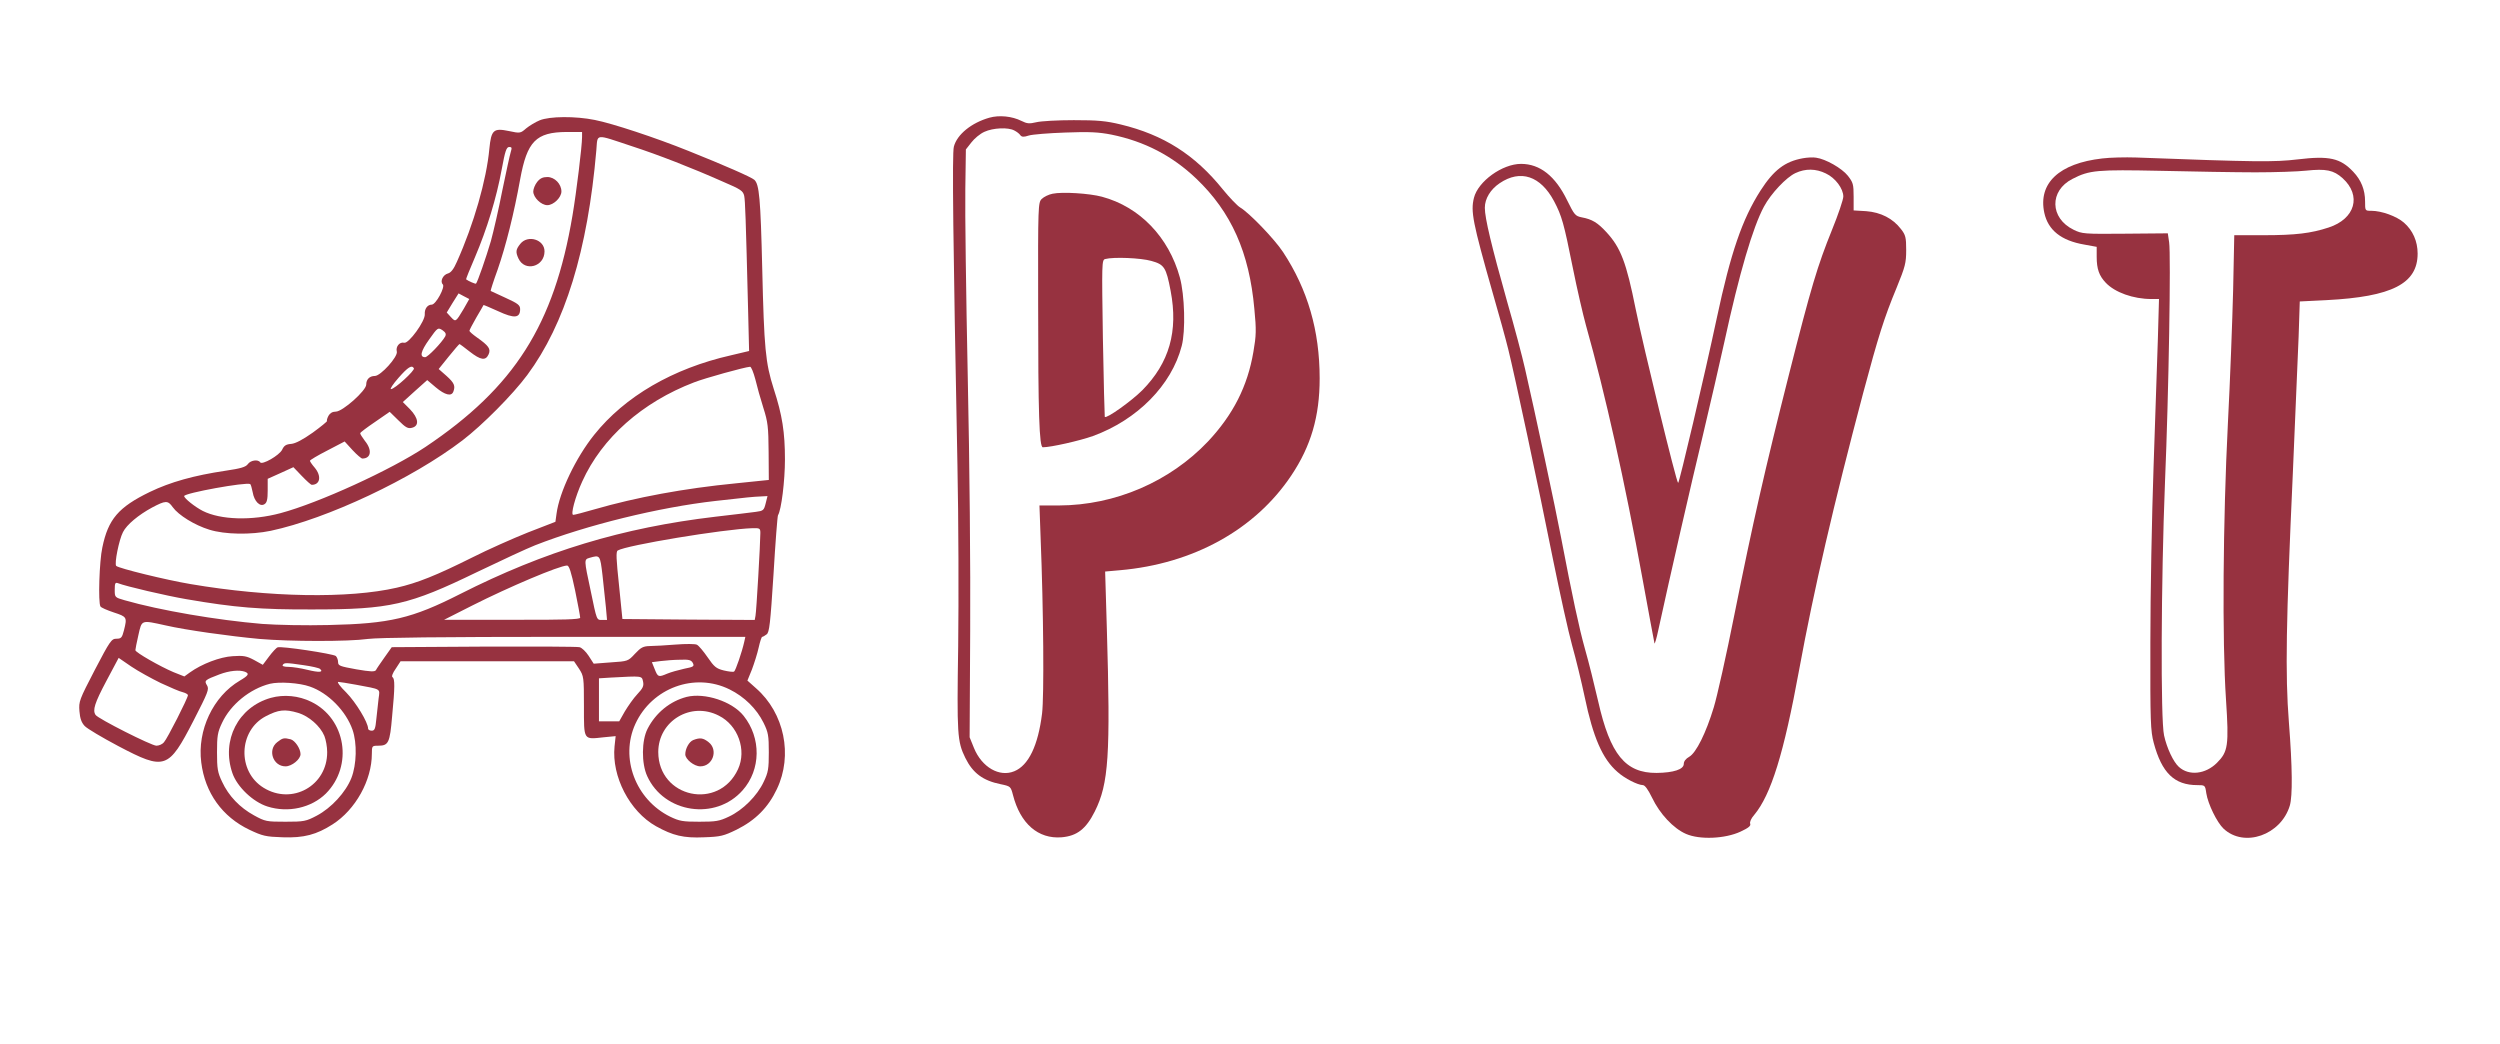 <svg width="194" height="81" viewBox="0 0 194 81" fill="none" xmlns="http://www.w3.org/2000/svg">
<path d="M76.773 9.134C75.389 9.528 74.268 10.431 74.02 11.377C73.874 11.872 73.962 18.863 74.297 36.093C74.384 40.258 74.399 46.58 74.355 50.148C74.253 57.008 74.282 57.532 74.909 58.814C75.491 59.993 76.278 60.576 77.647 60.853C78.419 61.013 78.433 61.027 78.608 61.697C79.176 63.911 80.559 65.12 82.38 64.974C83.574 64.872 84.273 64.334 84.958 62.965C86.036 60.809 86.181 58.61 85.89 48.735L85.759 44.351L86.91 44.249C92.59 43.754 97.396 41.103 100.207 36.894C101.736 34.608 102.406 32.306 102.406 29.364C102.406 25.65 101.474 22.461 99.566 19.562C98.896 18.543 96.915 16.489 96.231 16.096C96.012 15.965 95.401 15.324 94.891 14.698C92.721 12.004 90.289 10.46 86.968 9.659C85.817 9.382 85.191 9.324 83.327 9.324C82.089 9.324 80.778 9.396 80.428 9.484C79.875 9.615 79.7 9.6 79.263 9.382C78.535 9.018 77.545 8.916 76.773 9.134ZM78.71 10.125C78.885 10.212 79.103 10.372 79.176 10.489C79.292 10.634 79.438 10.649 79.831 10.518C80.108 10.431 81.39 10.329 82.671 10.285C84.55 10.212 85.264 10.256 86.24 10.445C88.818 10.969 90.973 12.091 92.837 13.868C95.546 16.46 96.945 19.577 97.338 23.976C97.498 25.607 97.483 26.044 97.265 27.296C96.813 29.976 95.692 32.175 93.74 34.258C90.784 37.375 86.546 39.21 82.176 39.224H80.662L80.749 41.657C80.982 47.483 81.026 54.022 80.865 55.362C80.559 57.852 79.817 59.396 78.71 59.848C77.559 60.328 76.19 59.542 75.579 58.042L75.243 57.212L75.287 48.983C75.316 44.191 75.243 35.947 75.098 29.248C74.967 22.912 74.879 16.358 74.909 14.669L74.952 11.596L75.375 11.057C75.608 10.751 76.059 10.372 76.394 10.227C77.064 9.921 78.229 9.863 78.71 10.125Z" fill="#973240"/>
<path d="M81.681 15.033C81.375 15.091 80.996 15.28 80.836 15.441C80.56 15.717 80.545 15.95 80.56 23.509C80.56 32.117 80.647 34.709 80.924 34.709C81.55 34.709 83.793 34.2 84.812 33.836C88.25 32.583 90.915 29.889 91.701 26.845C92.007 25.694 91.934 22.883 91.556 21.529C90.696 18.397 88.439 16.052 85.511 15.266C84.536 15.004 82.438 14.873 81.681 15.033ZM89.342 20.247C90.347 20.524 90.493 20.742 90.842 22.577C91.439 25.709 90.74 28.155 88.643 30.282C87.798 31.127 85.861 32.51 85.73 32.35C85.715 32.321 85.643 29.583 85.584 26.233C85.497 20.422 85.497 20.174 85.759 20.101C86.415 19.927 88.526 20.014 89.342 20.247Z" fill="#973240"/>
<path d="M41.876 9.338C41.556 9.469 41.075 9.761 40.828 9.964C40.391 10.343 40.362 10.358 39.488 10.168C38.294 9.921 38.119 10.081 37.973 11.552C37.755 13.941 36.764 17.407 35.453 20.32C35.206 20.888 34.987 21.165 34.754 21.223C34.376 21.325 34.128 21.834 34.361 22.067C34.565 22.271 33.822 23.64 33.502 23.64C33.167 23.64 32.934 23.976 32.963 24.383C33.007 24.908 31.71 26.699 31.361 26.597C31.011 26.51 30.691 26.903 30.793 27.282C30.895 27.675 29.54 29.175 29.089 29.175C28.681 29.175 28.419 29.437 28.419 29.845C28.419 30.311 26.584 31.942 26.059 31.942C25.797 31.942 25.608 32.059 25.491 32.263C25.39 32.452 25.346 32.627 25.375 32.67C25.404 32.7 24.909 33.107 24.268 33.573C23.482 34.127 22.928 34.418 22.593 34.447C22.2 34.476 22.04 34.578 21.894 34.899C21.676 35.336 20.336 36.108 20.19 35.875C20.03 35.627 19.433 35.714 19.229 36.02C19.069 36.239 18.69 36.355 17.496 36.53C15.049 36.894 13.228 37.404 11.626 38.176C9.194 39.355 8.393 40.288 7.941 42.487C7.708 43.535 7.606 46.769 7.796 47.06C7.839 47.148 8.305 47.351 8.83 47.526C9.849 47.861 9.878 47.89 9.616 48.924C9.471 49.492 9.398 49.565 9.034 49.565C8.655 49.565 8.538 49.725 7.359 51.983C6.15 54.313 6.106 54.43 6.164 55.187C6.208 55.755 6.325 56.075 6.572 56.338C6.762 56.541 7.941 57.241 9.179 57.896C12.806 59.804 13.068 59.702 15.02 55.915C16.141 53.731 16.243 53.483 16.068 53.192C15.835 52.813 15.879 52.769 17.029 52.332C17.801 52.041 18.573 51.968 19.01 52.129C19.374 52.274 19.287 52.42 18.617 52.813C16.534 54.036 15.296 56.673 15.617 59.163C15.908 61.523 17.248 63.387 19.36 64.392C20.379 64.872 20.612 64.931 21.938 64.974C23.584 65.033 24.559 64.77 25.812 63.969C27.589 62.833 28.856 60.547 28.856 58.493C28.856 57.882 28.87 57.867 29.351 57.867C30.152 57.867 30.254 57.648 30.429 55.58C30.647 53.308 30.647 52.667 30.458 52.551C30.37 52.507 30.473 52.216 30.706 51.895L31.084 51.313H37.813H44.542L44.935 51.895C45.299 52.464 45.314 52.536 45.314 54.794C45.314 57.488 45.255 57.386 46.858 57.212L47.775 57.124L47.688 57.925C47.455 60.241 48.853 62.964 50.906 64.115C52.217 64.843 53.047 65.047 54.635 64.974C55.917 64.931 56.15 64.872 57.169 64.377C58.626 63.649 59.616 62.659 60.286 61.231C61.538 58.61 60.868 55.333 58.669 53.41L57.999 52.813L58.349 51.954C58.524 51.488 58.771 50.716 58.873 50.25C58.975 49.798 59.092 49.419 59.15 49.419C59.194 49.419 59.354 49.332 59.485 49.23C59.703 49.084 59.776 48.429 60.024 44.57C60.169 42.108 60.33 40.04 60.373 39.982C60.635 39.559 60.912 37.302 60.912 35.656C60.912 33.559 60.708 32.219 60.038 30.165C59.398 28.155 59.295 27.034 59.15 20.873C59.019 15.353 58.917 14.305 58.538 13.955C58.32 13.751 56.193 12.819 53.426 11.712C50.863 10.678 47.498 9.571 46.158 9.309C44.658 9.003 42.648 9.018 41.876 9.338ZM45.168 10.634C45.168 11.334 44.731 14.916 44.425 16.722C42.998 25.213 39.925 30.049 33.021 34.68C30.356 36.457 24.72 39.035 21.763 39.822C19.535 40.419 17.117 40.346 15.733 39.647C15.136 39.341 14.291 38.671 14.291 38.496C14.291 38.263 19.112 37.389 19.418 37.564C19.462 37.593 19.549 37.885 19.607 38.19C19.724 38.904 20.175 39.355 20.525 39.123C20.714 39.006 20.773 38.758 20.773 38.059V37.156L21.777 36.705L22.768 36.253L23.423 36.938C23.787 37.316 24.122 37.622 24.195 37.622C24.851 37.622 24.967 36.938 24.414 36.282C24.21 36.049 24.05 35.802 24.05 35.758C24.05 35.7 24.661 35.336 25.404 34.957L26.744 34.258L27.356 34.928C27.691 35.292 28.04 35.583 28.113 35.583C28.798 35.583 28.899 34.928 28.317 34.214C28.113 33.938 27.938 33.675 27.953 33.617C27.953 33.559 28.477 33.166 29.103 32.743L30.239 31.957L30.924 32.627C31.477 33.18 31.667 33.282 31.973 33.195C32.555 33.049 32.482 32.452 31.812 31.753L31.259 31.199L32.206 30.34L33.152 29.495L33.822 30.063C34.536 30.66 35.031 30.777 35.177 30.398C35.352 29.947 35.25 29.714 34.653 29.175L34.041 28.636L34.827 27.66C35.25 27.136 35.628 26.699 35.657 26.699C35.687 26.699 36.036 26.961 36.444 27.282C37.303 27.952 37.682 28.01 37.915 27.5C38.104 27.078 37.929 26.83 36.997 26.175C36.691 25.956 36.429 25.738 36.429 25.665C36.429 25.607 36.677 25.141 36.968 24.631C37.26 24.121 37.522 23.699 37.522 23.67C37.536 23.655 38.046 23.873 38.658 24.15C39.91 24.733 40.362 24.689 40.362 23.99C40.362 23.684 40.202 23.553 39.24 23.116C38.629 22.839 38.104 22.592 38.075 22.577C38.061 22.548 38.294 21.805 38.614 20.931C39.255 19.096 39.896 16.518 40.362 13.926C40.901 10.969 41.585 10.256 43.974 10.241H45.168V10.634ZM49.042 11.348C51.096 12.018 53.645 13.008 56.106 14.101C57.504 14.698 57.664 14.814 57.752 15.208C57.825 15.616 57.868 16.664 58.057 24.238L58.13 27.238L56.718 27.573C52.217 28.592 48.489 30.762 46.115 33.734C44.687 35.511 43.406 38.19 43.187 39.865L43.1 40.492L40.959 41.322C39.794 41.788 37.857 42.647 36.648 43.259C33.881 44.642 32.395 45.239 30.793 45.604C27.064 46.463 20.889 46.361 14.801 45.327C12.893 45.007 9.208 44.103 9.019 43.914C8.859 43.754 9.238 41.875 9.543 41.293C9.835 40.71 10.752 39.953 11.801 39.385C12.85 38.831 13.024 38.817 13.403 39.355C13.854 39.982 15.107 40.754 16.243 41.103C17.452 41.482 19.462 41.511 21.006 41.191C25.39 40.258 31.987 37.156 35.891 34.171C37.434 32.991 39.779 30.631 40.915 29.102C43.843 25.155 45.605 19.431 46.275 11.668C46.391 10.343 46.1 10.372 49.042 11.348ZM39.633 11.8C39.561 12.033 39.269 13.373 38.978 14.785C38.701 16.213 38.294 17.975 38.09 18.718C37.726 19.956 37.056 21.893 36.939 22.009C36.895 22.053 36.327 21.805 36.167 21.674C36.153 21.66 36.459 20.873 36.866 19.941C37.784 17.786 38.527 15.368 38.934 13.139C39.197 11.712 39.298 11.406 39.517 11.406C39.721 11.406 39.736 11.465 39.633 11.8ZM35.978 23.976C35.366 24.995 35.366 25.009 34.987 24.602L34.667 24.252L35.118 23.509L35.585 22.767L35.992 22.985L36.415 23.204L35.978 23.976ZM34.55 26.102C34.288 26.582 33.196 27.718 32.992 27.718C32.541 27.718 32.643 27.267 33.298 26.349C33.968 25.403 33.983 25.403 34.332 25.621C34.58 25.796 34.638 25.913 34.55 26.102ZM32.118 28.578C32.22 28.738 30.633 30.195 30.341 30.195C30.239 30.195 30.502 29.801 30.924 29.321C31.667 28.476 31.958 28.301 32.118 28.578ZM58.611 29.423C58.742 29.976 59.019 30.966 59.237 31.651C59.587 32.743 59.63 33.136 59.645 35.074L59.66 37.244L57.111 37.506C53.091 37.899 49.392 38.584 46.115 39.53C45.314 39.763 44.585 39.953 44.483 39.953C44.265 39.953 44.629 38.569 45.183 37.36C46.712 33.981 49.829 31.214 53.863 29.67C54.722 29.335 57.781 28.49 58.203 28.461C58.291 28.447 58.465 28.884 58.611 29.423ZM59.412 39.079C59.281 39.603 59.223 39.647 58.655 39.72C58.334 39.763 56.907 39.938 55.509 40.098C48.328 40.943 42.255 42.778 35.701 46.099C31.973 47.992 30.254 48.4 25.506 48.502C23.715 48.546 21.501 48.502 20.336 48.415C16.855 48.123 12.413 47.366 9.674 46.58C8.903 46.361 8.903 46.346 8.903 45.764C8.903 45.254 8.946 45.181 9.15 45.254C9.776 45.502 12.908 46.23 14.437 46.492C18.238 47.148 20.205 47.308 24.268 47.293C30.269 47.293 31.725 46.958 37.012 44.395C38.891 43.492 40.93 42.545 41.527 42.312C45.547 40.739 51.139 39.37 55.509 38.875C58.072 38.584 58.392 38.554 59.019 38.525L59.558 38.496L59.412 39.079ZM59.004 41.365C59.004 42.108 58.698 47.453 58.626 47.788L58.567 48.109L53.441 48.08L48.299 48.036L48.037 45.429C47.819 43.375 47.79 42.807 47.935 42.72C48.591 42.312 56.164 41.059 58.392 40.987C58.961 40.972 59.004 41.001 59.004 41.365ZM46.755 44.642C46.843 45.473 46.959 46.58 47.018 47.118L47.105 48.109H46.726C46.289 48.109 46.319 48.167 45.838 45.851C45.314 43.404 45.314 43.419 45.751 43.288C46.566 43.055 46.566 43.055 46.755 44.642ZM44.629 45.822C44.848 46.885 45.022 47.832 45.022 47.934C45.022 48.065 43.799 48.109 39.75 48.094H34.463L36.648 46.987C39.532 45.531 43.391 43.9 44.003 43.885C44.163 43.885 44.323 44.366 44.629 45.822ZM12.85 48.531C14.437 48.895 17.772 49.361 20.117 49.58C22.506 49.784 27.006 49.798 28.565 49.58C29.409 49.478 34.216 49.419 43.813 49.419H57.839L57.752 49.813C57.577 50.599 57.082 52.041 56.965 52.114C56.892 52.158 56.528 52.114 56.164 52.027C55.582 51.881 55.421 51.75 54.912 51.007C54.591 50.541 54.227 50.104 54.081 50.031C53.95 49.958 53.208 49.958 52.45 50.017C51.693 50.075 50.79 50.133 50.44 50.133C49.901 50.148 49.741 50.235 49.275 50.73C48.736 51.313 48.722 51.313 47.411 51.4L46.071 51.502L45.678 50.891C45.459 50.556 45.139 50.25 44.964 50.221C44.789 50.177 41.454 50.162 37.522 50.177L30.4 50.221L29.832 51.022C29.526 51.459 29.22 51.895 29.176 51.997C29.089 52.143 28.754 52.129 27.647 51.939C26.365 51.706 26.234 51.662 26.234 51.371C26.234 51.196 26.147 50.992 26.059 50.905C25.826 50.73 21.807 50.119 21.544 50.235C21.443 50.264 21.137 50.599 20.875 50.949L20.394 51.59L19.709 51.211C19.127 50.905 18.894 50.861 18.049 50.92C17.073 50.978 15.661 51.517 14.728 52.187L14.306 52.493L13.461 52.158C12.456 51.735 10.505 50.628 10.505 50.454C10.505 50.381 10.607 49.856 10.738 49.288C11.014 48.08 10.927 48.109 12.85 48.531ZM12.471 53.002C13.199 53.337 13.956 53.672 14.19 53.716C14.408 53.774 14.583 53.876 14.583 53.949C14.583 54.167 12.981 57.328 12.719 57.605C12.602 57.75 12.34 57.867 12.136 57.867C11.757 57.867 7.606 55.77 7.417 55.478C7.169 55.114 7.344 54.561 8.247 52.857L9.208 51.051L10.184 51.721C10.723 52.085 11.757 52.653 12.471 53.002ZM53.761 51.444C53.892 51.706 53.834 51.75 53.091 51.895C52.64 51.997 52.057 52.158 51.78 52.274C51.096 52.565 51.052 52.551 50.804 51.925L50.586 51.386L51.27 51.298C51.635 51.255 52.319 51.196 52.771 51.196C53.455 51.167 53.63 51.211 53.761 51.444ZM23.569 51.619C24.195 51.706 24.763 51.837 24.836 51.91C25.127 52.172 24.763 52.201 23.875 51.983C23.351 51.852 22.695 51.75 22.389 51.75C22.069 51.75 21.88 51.692 21.938 51.604C22.054 51.415 22.185 51.415 23.569 51.619ZM49.901 52.886C49.974 53.235 49.887 53.41 49.45 53.876C49.159 54.182 48.736 54.794 48.489 55.202L48.052 55.974H47.265H46.479V54.299V52.638L47.396 52.58C49.858 52.449 49.8 52.434 49.901 52.886ZM24.05 53.279C25.477 53.774 26.846 55.172 27.356 56.629C27.72 57.678 27.676 59.323 27.268 60.372C26.831 61.479 25.71 62.702 24.574 63.299C23.744 63.736 23.584 63.766 22.156 63.766C20.685 63.766 20.583 63.751 19.709 63.27C18.617 62.673 17.743 61.77 17.233 60.663C16.884 59.935 16.84 59.644 16.84 58.377C16.84 57.109 16.884 56.818 17.233 56.09C17.889 54.677 19.389 53.454 20.947 53.061C21.676 52.886 23.234 52.988 24.05 53.279ZM27.618 53.133C29.628 53.512 29.482 53.41 29.38 54.197C29.337 54.575 29.264 55.289 29.205 55.784C29.133 56.556 29.074 56.702 28.841 56.702C28.696 56.702 28.565 56.629 28.565 56.541C28.565 56.061 27.618 54.502 26.875 53.745C26.409 53.294 26.132 52.915 26.249 52.915C26.351 52.915 26.977 53.017 27.618 53.133ZM56.616 53.498C57.766 54.066 58.713 54.998 59.252 56.09C59.616 56.833 59.66 57.08 59.66 58.377C59.66 59.658 59.616 59.935 59.266 60.663C58.771 61.741 57.635 62.877 56.557 63.372C55.829 63.722 55.552 63.766 54.271 63.766C52.974 63.766 52.727 63.722 51.999 63.372C49.319 62.047 48.096 58.814 49.304 56.177C50.586 53.381 53.907 52.158 56.616 53.498Z" fill="#973240"/>
<path d="M41.687 14.115C41.512 14.334 41.381 14.669 41.381 14.858C41.381 15.324 41.993 15.921 42.474 15.921C42.954 15.921 43.566 15.324 43.566 14.858C43.566 14.276 43.042 13.737 42.474 13.737C42.124 13.737 41.906 13.839 41.687 14.115Z" fill="#973240"/>
<path d="M40.376 18.922C40.027 19.359 39.998 19.548 40.231 20.058C40.726 21.121 42.255 20.698 42.255 19.504C42.255 18.587 40.959 18.193 40.376 18.922Z" fill="#973240"/>
<path d="M21.02 54.153C18.486 54.867 17.16 57.444 18.034 59.993C18.398 61.056 19.637 62.236 20.758 62.586C22.36 63.096 24.166 62.688 25.288 61.581C27.428 59.425 26.846 55.77 24.151 54.459C23.176 53.978 22.025 53.876 21.02 54.153ZM23.132 55.318C23.962 55.566 24.851 56.338 25.171 57.109C25.288 57.401 25.389 57.954 25.389 58.362C25.404 60.969 22.666 62.498 20.452 61.129C18.398 59.862 18.5 56.687 20.627 55.58C21.603 55.071 22.098 55.012 23.132 55.318Z" fill="#973240"/>
<path d="M21.515 57.59C20.744 58.187 21.18 59.469 22.156 59.469C22.651 59.469 23.321 58.916 23.321 58.522C23.321 58.1 22.899 57.474 22.564 57.372C22.04 57.241 21.938 57.255 21.515 57.59Z" fill="#973240"/>
<path d="M53.281 54.08C51.999 54.415 50.892 55.304 50.251 56.556C49.785 57.459 49.77 59.236 50.222 60.226C51.533 63.11 55.538 63.707 57.635 61.319C59.048 59.717 59.077 57.27 57.708 55.551C56.82 54.43 54.693 53.731 53.281 54.08ZM55.785 55.537C57.271 56.279 57.956 58.202 57.271 59.688C55.785 62.921 51.096 61.916 51.081 58.362C51.081 55.944 53.615 54.415 55.785 55.537Z" fill="#973240"/>
<path d="M53.79 57.43C53.47 57.561 53.178 58.1 53.178 58.537C53.178 58.916 53.863 59.469 54.344 59.469C55.319 59.469 55.756 58.187 54.984 57.59C54.562 57.255 54.315 57.226 53.79 57.43Z" fill="#973240"/>
<path d="M139.91 12.28C138.512 12.528 137.638 13.198 136.618 14.785C135.191 17.014 134.302 19.621 133.225 24.675C132.263 29.19 130.312 37.477 130.224 37.477C130.093 37.477 127.53 26.918 126.933 24.005C126.205 20.363 125.768 19.213 124.646 18.004C123.976 17.276 123.539 17.014 122.753 16.868C122.243 16.766 122.17 16.679 121.617 15.557C120.699 13.664 119.505 12.717 118.034 12.717C116.577 12.717 114.699 14.072 114.378 15.353C114.116 16.417 114.276 17.232 115.82 22.679C116.301 24.34 116.854 26.335 117.044 27.121C117.524 29.044 119.388 37.768 120.524 43.463C121.049 46.055 121.704 49.026 121.995 50.075C122.287 51.109 122.724 52.915 122.971 54.08C123.627 57.226 124.355 58.901 125.52 59.906C126.088 60.416 127.078 60.911 127.486 60.925C127.646 60.925 127.894 61.275 128.2 61.901C128.797 63.154 129.86 64.29 130.836 64.712C131.899 65.178 133.865 65.091 135.06 64.537C135.686 64.246 135.875 64.086 135.817 63.926C135.759 63.795 135.89 63.503 136.123 63.241C137.434 61.668 138.424 58.479 139.618 51.954C140.754 45.764 142.298 39.123 144.585 30.486C145.765 26.073 146.216 24.645 147.177 22.33C147.847 20.684 147.92 20.407 147.92 19.402C147.92 18.426 147.876 18.237 147.512 17.771C146.886 16.955 145.954 16.475 144.818 16.387L143.842 16.329V15.266C143.842 14.29 143.798 14.159 143.391 13.635C142.925 13.052 141.672 12.338 140.929 12.237C140.696 12.193 140.23 12.222 139.91 12.28ZM141.687 13.46C142.429 13.809 143.041 14.64 143.041 15.251C143.041 15.484 142.648 16.65 142.167 17.829C141.031 20.64 140.551 22.242 138.817 29.088C136.968 36.399 136.021 40.55 134.594 47.672C133.967 50.832 133.239 54.08 132.992 54.881C132.394 56.862 131.623 58.42 131.084 58.726C130.821 58.872 130.661 59.076 130.661 59.28C130.661 59.702 129.875 59.964 128.549 59.979C126.132 59.993 124.952 58.551 124.02 54.43C123.729 53.163 123.277 51.342 123 50.381C122.534 48.721 122.025 46.332 121.122 41.628C120.743 39.603 119.068 31.767 118.34 28.607C118.136 27.689 117.51 25.33 116.942 23.364C115.747 19.096 115.223 16.941 115.223 16.125C115.223 15.412 115.66 14.698 116.374 14.217C117.99 13.125 119.549 13.649 120.597 15.616C121.194 16.752 121.355 17.305 122.054 20.8C122.374 22.402 122.84 24.412 123.073 25.257C124.559 30.529 126.103 37.448 127.457 44.905C127.952 47.584 128.36 49.842 128.389 49.929C128.404 50.002 128.549 49.551 128.681 48.91C129.554 44.89 131.273 37.375 132.147 33.763C132.7 31.433 133.443 28.199 133.807 26.553C134.972 21.179 136.021 17.64 136.88 16.038C137.434 15.004 138.628 13.751 139.327 13.431C140.099 13.067 140.915 13.081 141.687 13.46Z" fill="#973240"/>
<path d="M163.14 12.295C159.79 12.674 158.144 14.217 158.639 16.518C158.931 17.858 159.95 18.674 161.742 18.98L162.703 19.155V19.927C162.703 20.873 162.892 21.398 163.402 21.936C164.116 22.694 165.543 23.204 166.956 23.204H167.538L167.451 26.291C167.393 27.995 167.247 32.467 167.116 36.239C166.985 39.996 166.868 46.128 166.868 49.856C166.854 56.046 166.883 56.716 167.13 57.648C167.757 59.979 168.732 60.925 170.509 60.925C171.106 60.925 171.121 60.925 171.208 61.552C171.34 62.397 172.039 63.824 172.548 64.304C174.15 65.805 177.005 64.8 177.69 62.513C177.908 61.77 177.893 59.571 177.617 56.032C177.325 52.332 177.398 48.269 177.923 36.748C178.112 32.379 178.316 27.587 178.374 26.102L178.462 23.393L180.53 23.291C185.627 23.029 187.608 22.009 187.608 19.679C187.608 18.718 187.229 17.873 186.545 17.276C185.977 16.781 184.812 16.358 184.011 16.358C183.53 16.358 183.53 16.358 183.53 15.63C183.53 14.727 183.224 13.97 182.612 13.329C181.607 12.266 180.748 12.076 178.301 12.368C176.481 12.586 175.068 12.572 165.761 12.222C164.917 12.193 163.737 12.222 163.14 12.295ZM175.01 13.373C176.539 13.373 178.316 13.314 178.957 13.242C180.501 13.081 181.083 13.198 181.782 13.824C183.282 15.179 182.758 16.985 180.704 17.654C179.335 18.106 178.127 18.252 175.651 18.252H173.379L173.291 22.505C173.233 24.849 173.058 29.524 172.883 32.889C172.505 40.317 172.432 49.711 172.738 54.299C172.971 57.852 172.898 58.333 172.039 59.192C171.15 60.081 169.868 60.226 169.082 59.513C168.66 59.134 168.15 58.071 167.931 57.066C167.655 55.857 167.698 45.108 168.004 37.404C168.296 30.471 168.47 19.766 168.325 18.805L168.223 18.106L164.917 18.135C161.727 18.164 161.567 18.15 160.911 17.829C159.062 16.926 159.018 14.8 160.824 13.882C162.149 13.198 162.746 13.154 167.655 13.256C170.174 13.314 173.495 13.373 175.01 13.373Z" fill="#973240"/>
</svg>

